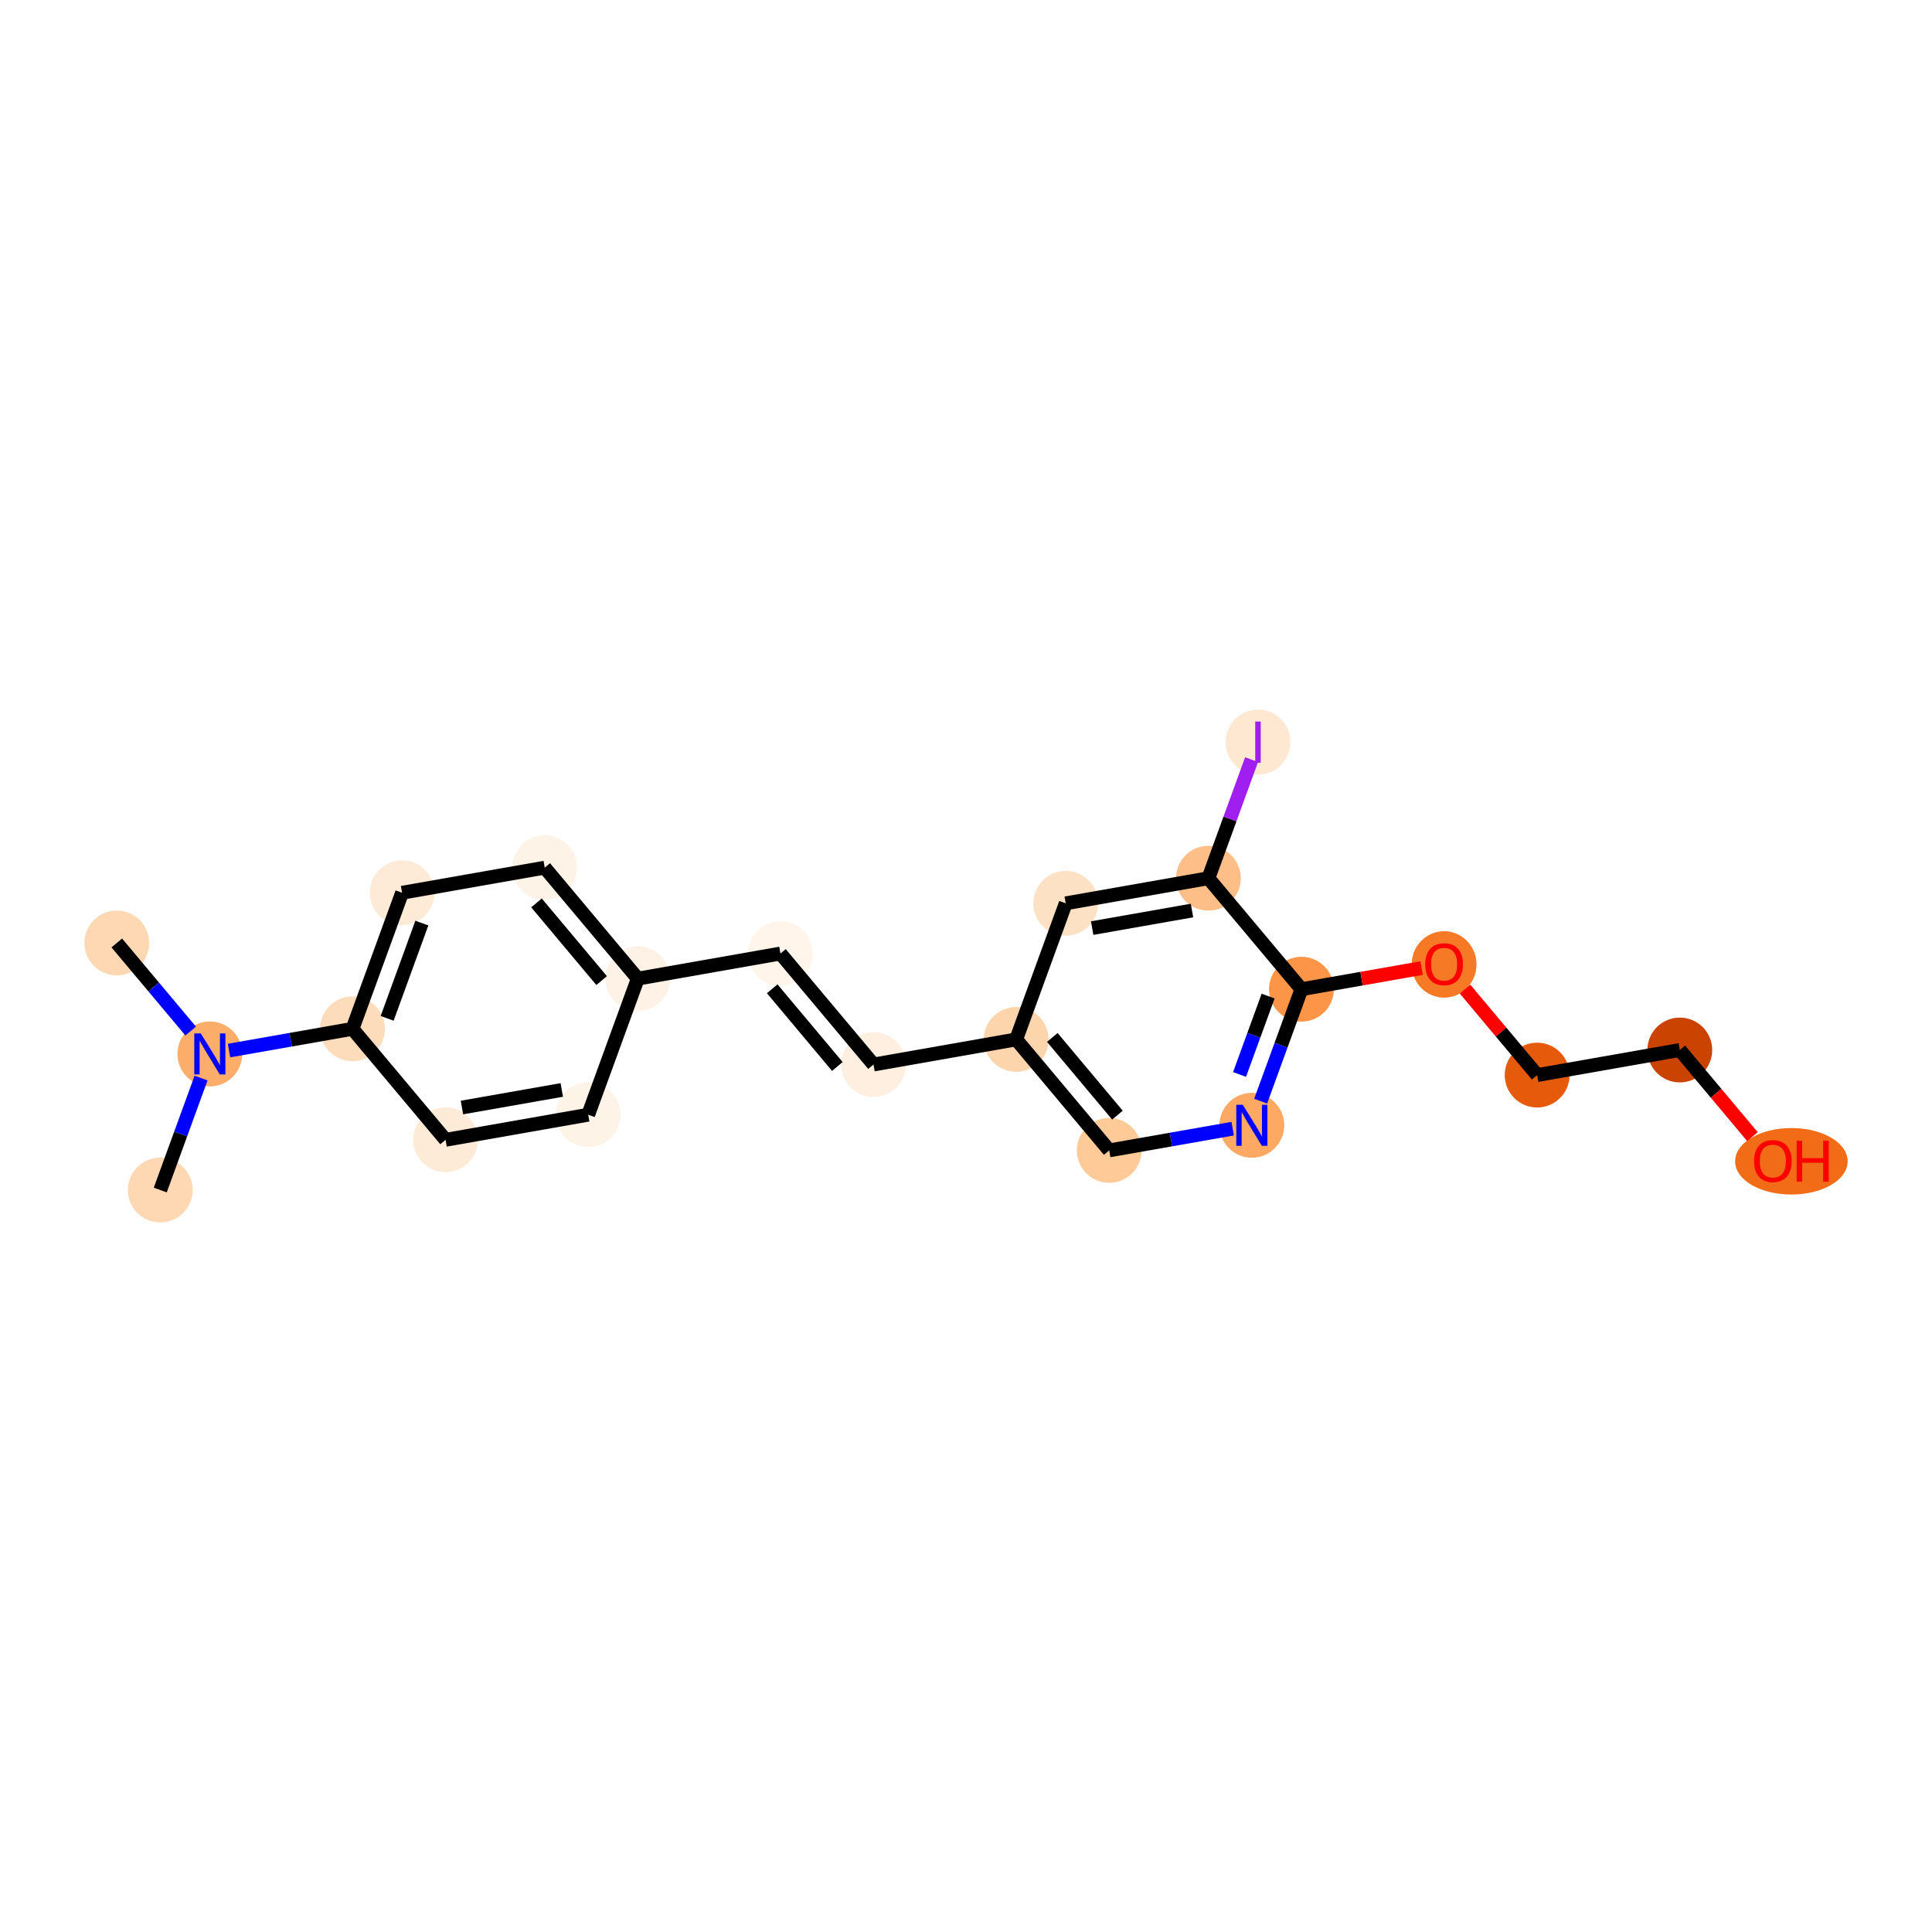 <?xml version='1.0' encoding='iso-8859-1'?>
<svg version='1.1' baseProfile='full'
              xmlns='http://www.w3.org/2000/svg'
                      xmlns:rdkit='http://www.rdkit.org/xml'
                      xmlns:xlink='http://www.w3.org/1999/xlink'
                  xml:space='preserve'
width='280px' height='280px' viewBox='0 0 280 280'>
<!-- END OF HEADER -->
<rect style='opacity:1.0;fill:#FFFFFF;stroke:none' width='280' height='280' x='0' y='0'> </rect>
<ellipse cx='16.925' cy='136.66' rx='4.198' ry='4.198'  style='fill:#FDD8B2;fill-rule:evenodd;stroke:#FDD8B2;stroke-width:1.0px;stroke-linecap:butt;stroke-linejoin:miter;stroke-opacity:1' />
<ellipse cx='30.413' cy='152.744' rx='4.198' ry='4.204'  style='fill:#FDAD6A;fill-rule:evenodd;stroke:#FDAD6A;stroke-width:1.0px;stroke-linecap:butt;stroke-linejoin:miter;stroke-opacity:1' />
<ellipse cx='23.227' cy='172.467' rx='4.198' ry='4.198'  style='fill:#FDD8B2;fill-rule:evenodd;stroke:#FDD8B2;stroke-width:1.0px;stroke-linecap:butt;stroke-linejoin:miter;stroke-opacity:1' />
<ellipse cx='51.086' cy='149.106' rx='4.198' ry='4.198'  style='fill:#FDDCBB;fill-rule:evenodd;stroke:#FDDCBB;stroke-width:1.0px;stroke-linecap:butt;stroke-linejoin:miter;stroke-opacity:1' />
<ellipse cx='58.273' cy='129.384' rx='4.198' ry='4.198'  style='fill:#FEEBD7;fill-rule:evenodd;stroke:#FEEBD7;stroke-width:1.0px;stroke-linecap:butt;stroke-linejoin:miter;stroke-opacity:1' />
<ellipse cx='78.946' cy='125.746' rx='4.198' ry='4.198'  style='fill:#FEF3E7;fill-rule:evenodd;stroke:#FEF3E7;stroke-width:1.0px;stroke-linecap:butt;stroke-linejoin:miter;stroke-opacity:1' />
<ellipse cx='92.434' cy='141.831' rx='4.198' ry='4.198'  style='fill:#FEF2E6;fill-rule:evenodd;stroke:#FEF2E6;stroke-width:1.0px;stroke-linecap:butt;stroke-linejoin:miter;stroke-opacity:1' />
<ellipse cx='113.107' cy='138.193' rx='4.198' ry='4.198'  style='fill:#FFF5EB;fill-rule:evenodd;stroke:#FFF5EB;stroke-width:1.0px;stroke-linecap:butt;stroke-linejoin:miter;stroke-opacity:1' />
<ellipse cx='126.594' cy='154.277' rx='4.198' ry='4.198'  style='fill:#FEEFE0;fill-rule:evenodd;stroke:#FEEFE0;stroke-width:1.0px;stroke-linecap:butt;stroke-linejoin:miter;stroke-opacity:1' />
<ellipse cx='147.268' cy='150.639' rx='4.198' ry='4.198'  style='fill:#FDD5AC;fill-rule:evenodd;stroke:#FDD5AC;stroke-width:1.0px;stroke-linecap:butt;stroke-linejoin:miter;stroke-opacity:1' />
<ellipse cx='160.755' cy='166.724' rx='4.198' ry='4.198'  style='fill:#FDCA98;fill-rule:evenodd;stroke:#FDCA98;stroke-width:1.0px;stroke-linecap:butt;stroke-linejoin:miter;stroke-opacity:1' />
<ellipse cx='181.429' cy='163.086' rx='4.198' ry='4.204'  style='fill:#FDA964;fill-rule:evenodd;stroke:#FDA964;stroke-width:1.0px;stroke-linecap:butt;stroke-linejoin:miter;stroke-opacity:1' />
<ellipse cx='188.615' cy='143.364' rx='4.198' ry='4.198'  style='fill:#FD9548;fill-rule:evenodd;stroke:#FD9548;stroke-width:1.0px;stroke-linecap:butt;stroke-linejoin:miter;stroke-opacity:1' />
<ellipse cx='209.289' cy='139.772' rx='4.198' ry='4.316'  style='fill:#F67A26;fill-rule:evenodd;stroke:#F67A26;stroke-width:1.0px;stroke-linecap:butt;stroke-linejoin:miter;stroke-opacity:1' />
<ellipse cx='222.776' cy='155.81' rx='4.198' ry='4.198'  style='fill:#E65A0B;fill-rule:evenodd;stroke:#E65A0B;stroke-width:1.0px;stroke-linecap:butt;stroke-linejoin:miter;stroke-opacity:1' />
<ellipse cx='243.45' cy='152.173' rx='4.198' ry='4.198'  style='fill:#CB4301;fill-rule:evenodd;stroke:#CB4301;stroke-width:1.0px;stroke-linecap:butt;stroke-linejoin:miter;stroke-opacity:1' />
<ellipse cx='259.62' cy='168.304' rx='7.653' ry='4.316'  style='fill:#F26C17;fill-rule:evenodd;stroke:#F26C17;stroke-width:1.0px;stroke-linecap:butt;stroke-linejoin:miter;stroke-opacity:1' />
<ellipse cx='175.128' cy='127.279' rx='4.198' ry='4.198'  style='fill:#FDBF87;fill-rule:evenodd;stroke:#FDBF87;stroke-width:1.0px;stroke-linecap:butt;stroke-linejoin:miter;stroke-opacity:1' />
<ellipse cx='182.314' cy='107.556' rx='4.198' ry='4.221'  style='fill:#FEE8D2;fill-rule:evenodd;stroke:#FEE8D2;stroke-width:1.0px;stroke-linecap:butt;stroke-linejoin:miter;stroke-opacity:1' />
<ellipse cx='154.454' cy='130.917' rx='4.198' ry='4.198'  style='fill:#FDE1C4;fill-rule:evenodd;stroke:#FDE1C4;stroke-width:1.0px;stroke-linecap:butt;stroke-linejoin:miter;stroke-opacity:1' />
<ellipse cx='85.247' cy='161.553' rx='4.198' ry='4.198'  style='fill:#FEF3E7;fill-rule:evenodd;stroke:#FEF3E7;stroke-width:1.0px;stroke-linecap:butt;stroke-linejoin:miter;stroke-opacity:1' />
<ellipse cx='64.574' cy='165.191' rx='4.198' ry='4.198'  style='fill:#FEEBD7;fill-rule:evenodd;stroke:#FEEBD7;stroke-width:1.0px;stroke-linecap:butt;stroke-linejoin:miter;stroke-opacity:1' />
<path class='bond-0 atom-0 atom-1' d='M 16.925,136.66 L 22.28,143.045' style='fill:none;fill-rule:evenodd;stroke:#000000;stroke-width:2.0px;stroke-linecap:butt;stroke-linejoin:miter;stroke-opacity:1' />
<path class='bond-0 atom-0 atom-1' d='M 22.28,143.045 L 27.634,149.43' style='fill:none;fill-rule:evenodd;stroke:#0000FF;stroke-width:2.0px;stroke-linecap:butt;stroke-linejoin:miter;stroke-opacity:1' />
<path class='bond-1 atom-1 atom-2' d='M 29.139,156.242 L 26.183,164.354' style='fill:none;fill-rule:evenodd;stroke:#0000FF;stroke-width:2.0px;stroke-linecap:butt;stroke-linejoin:miter;stroke-opacity:1' />
<path class='bond-1 atom-1 atom-2' d='M 26.183,164.354 L 23.227,172.467' style='fill:none;fill-rule:evenodd;stroke:#000000;stroke-width:2.0px;stroke-linecap:butt;stroke-linejoin:miter;stroke-opacity:1' />
<path class='bond-2 atom-1 atom-3' d='M 33.192,152.255 L 42.139,150.681' style='fill:none;fill-rule:evenodd;stroke:#0000FF;stroke-width:2.0px;stroke-linecap:butt;stroke-linejoin:miter;stroke-opacity:1' />
<path class='bond-2 atom-1 atom-3' d='M 42.139,150.681 L 51.086,149.106' style='fill:none;fill-rule:evenodd;stroke:#000000;stroke-width:2.0px;stroke-linecap:butt;stroke-linejoin:miter;stroke-opacity:1' />
<path class='bond-3 atom-3 atom-4' d='M 51.086,149.106 L 58.273,129.384' style='fill:none;fill-rule:evenodd;stroke:#000000;stroke-width:2.0px;stroke-linecap:butt;stroke-linejoin:miter;stroke-opacity:1' />
<path class='bond-3 atom-3 atom-4' d='M 56.109,147.585 L 61.139,133.779' style='fill:none;fill-rule:evenodd;stroke:#000000;stroke-width:2.0px;stroke-linecap:butt;stroke-linejoin:miter;stroke-opacity:1' />
<path class='bond-21 atom-21 atom-3' d='M 64.574,165.191 L 51.086,149.106' style='fill:none;fill-rule:evenodd;stroke:#000000;stroke-width:2.0px;stroke-linecap:butt;stroke-linejoin:miter;stroke-opacity:1' />
<path class='bond-4 atom-4 atom-5' d='M 58.273,129.384 L 78.946,125.746' style='fill:none;fill-rule:evenodd;stroke:#000000;stroke-width:2.0px;stroke-linecap:butt;stroke-linejoin:miter;stroke-opacity:1' />
<path class='bond-5 atom-5 atom-6' d='M 78.946,125.746 L 92.434,141.831' style='fill:none;fill-rule:evenodd;stroke:#000000;stroke-width:2.0px;stroke-linecap:butt;stroke-linejoin:miter;stroke-opacity:1' />
<path class='bond-5 atom-5 atom-6' d='M 77.752,130.856 L 87.194,142.115' style='fill:none;fill-rule:evenodd;stroke:#000000;stroke-width:2.0px;stroke-linecap:butt;stroke-linejoin:miter;stroke-opacity:1' />
<path class='bond-6 atom-6 atom-7' d='M 92.434,141.831 L 113.107,138.193' style='fill:none;fill-rule:evenodd;stroke:#000000;stroke-width:2.0px;stroke-linecap:butt;stroke-linejoin:miter;stroke-opacity:1' />
<path class='bond-19 atom-6 atom-20' d='M 92.434,141.831 L 85.247,161.553' style='fill:none;fill-rule:evenodd;stroke:#000000;stroke-width:2.0px;stroke-linecap:butt;stroke-linejoin:miter;stroke-opacity:1' />
<path class='bond-7 atom-7 atom-8' d='M 113.107,138.193 L 126.594,154.277' style='fill:none;fill-rule:evenodd;stroke:#000000;stroke-width:2.0px;stroke-linecap:butt;stroke-linejoin:miter;stroke-opacity:1' />
<path class='bond-7 atom-7 atom-8' d='M 111.913,143.303 L 121.354,154.562' style='fill:none;fill-rule:evenodd;stroke:#000000;stroke-width:2.0px;stroke-linecap:butt;stroke-linejoin:miter;stroke-opacity:1' />
<path class='bond-8 atom-8 atom-9' d='M 126.594,154.277 L 147.268,150.639' style='fill:none;fill-rule:evenodd;stroke:#000000;stroke-width:2.0px;stroke-linecap:butt;stroke-linejoin:miter;stroke-opacity:1' />
<path class='bond-9 atom-9 atom-10' d='M 147.268,150.639 L 160.755,166.724' style='fill:none;fill-rule:evenodd;stroke:#000000;stroke-width:2.0px;stroke-linecap:butt;stroke-linejoin:miter;stroke-opacity:1' />
<path class='bond-9 atom-9 atom-10' d='M 152.508,150.355 L 161.949,161.614' style='fill:none;fill-rule:evenodd;stroke:#000000;stroke-width:2.0px;stroke-linecap:butt;stroke-linejoin:miter;stroke-opacity:1' />
<path class='bond-22 atom-19 atom-9' d='M 154.454,130.917 L 147.268,150.639' style='fill:none;fill-rule:evenodd;stroke:#000000;stroke-width:2.0px;stroke-linecap:butt;stroke-linejoin:miter;stroke-opacity:1' />
<path class='bond-10 atom-10 atom-11' d='M 160.755,166.724 L 169.703,165.15' style='fill:none;fill-rule:evenodd;stroke:#000000;stroke-width:2.0px;stroke-linecap:butt;stroke-linejoin:miter;stroke-opacity:1' />
<path class='bond-10 atom-10 atom-11' d='M 169.703,165.15 L 178.65,163.575' style='fill:none;fill-rule:evenodd;stroke:#0000FF;stroke-width:2.0px;stroke-linecap:butt;stroke-linejoin:miter;stroke-opacity:1' />
<path class='bond-11 atom-11 atom-12' d='M 182.703,159.589 L 185.659,151.476' style='fill:none;fill-rule:evenodd;stroke:#0000FF;stroke-width:2.0px;stroke-linecap:butt;stroke-linejoin:miter;stroke-opacity:1' />
<path class='bond-11 atom-11 atom-12' d='M 185.659,151.476 L 188.615,143.364' style='fill:none;fill-rule:evenodd;stroke:#000000;stroke-width:2.0px;stroke-linecap:butt;stroke-linejoin:miter;stroke-opacity:1' />
<path class='bond-11 atom-11 atom-12' d='M 179.645,155.718 L 181.715,150.039' style='fill:none;fill-rule:evenodd;stroke:#0000FF;stroke-width:2.0px;stroke-linecap:butt;stroke-linejoin:miter;stroke-opacity:1' />
<path class='bond-11 atom-11 atom-12' d='M 181.715,150.039 L 183.784,144.36' style='fill:none;fill-rule:evenodd;stroke:#000000;stroke-width:2.0px;stroke-linecap:butt;stroke-linejoin:miter;stroke-opacity:1' />
<path class='bond-12 atom-12 atom-13' d='M 188.615,143.364 L 197.325,141.831' style='fill:none;fill-rule:evenodd;stroke:#000000;stroke-width:2.0px;stroke-linecap:butt;stroke-linejoin:miter;stroke-opacity:1' />
<path class='bond-12 atom-12 atom-13' d='M 197.325,141.831 L 206.035,140.298' style='fill:none;fill-rule:evenodd;stroke:#FF0000;stroke-width:2.0px;stroke-linecap:butt;stroke-linejoin:miter;stroke-opacity:1' />
<path class='bond-16 atom-12 atom-17' d='M 188.615,143.364 L 175.128,127.279' style='fill:none;fill-rule:evenodd;stroke:#000000;stroke-width:2.0px;stroke-linecap:butt;stroke-linejoin:miter;stroke-opacity:1' />
<path class='bond-13 atom-13 atom-14' d='M 212.327,143.349 L 217.551,149.58' style='fill:none;fill-rule:evenodd;stroke:#FF0000;stroke-width:2.0px;stroke-linecap:butt;stroke-linejoin:miter;stroke-opacity:1' />
<path class='bond-13 atom-13 atom-14' d='M 217.551,149.58 L 222.776,155.81' style='fill:none;fill-rule:evenodd;stroke:#000000;stroke-width:2.0px;stroke-linecap:butt;stroke-linejoin:miter;stroke-opacity:1' />
<path class='bond-14 atom-14 atom-15' d='M 222.776,155.81 L 243.45,152.173' style='fill:none;fill-rule:evenodd;stroke:#000000;stroke-width:2.0px;stroke-linecap:butt;stroke-linejoin:miter;stroke-opacity:1' />
<path class='bond-15 atom-15 atom-16' d='M 243.45,152.173 L 248.713,158.45' style='fill:none;fill-rule:evenodd;stroke:#000000;stroke-width:2.0px;stroke-linecap:butt;stroke-linejoin:miter;stroke-opacity:1' />
<path class='bond-15 atom-15 atom-16' d='M 248.713,158.45 L 253.976,164.727' style='fill:none;fill-rule:evenodd;stroke:#FF0000;stroke-width:2.0px;stroke-linecap:butt;stroke-linejoin:miter;stroke-opacity:1' />
<path class='bond-17 atom-17 atom-18' d='M 175.128,127.279 L 178.259,118.685' style='fill:none;fill-rule:evenodd;stroke:#000000;stroke-width:2.0px;stroke-linecap:butt;stroke-linejoin:miter;stroke-opacity:1' />
<path class='bond-17 atom-17 atom-18' d='M 178.259,118.685 L 181.39,110.091' style='fill:none;fill-rule:evenodd;stroke:#A01EEF;stroke-width:2.0px;stroke-linecap:butt;stroke-linejoin:miter;stroke-opacity:1' />
<path class='bond-18 atom-17 atom-19' d='M 175.128,127.279 L 154.454,130.917' style='fill:none;fill-rule:evenodd;stroke:#000000;stroke-width:2.0px;stroke-linecap:butt;stroke-linejoin:miter;stroke-opacity:1' />
<path class='bond-18 atom-17 atom-19' d='M 172.754,131.959 L 158.283,134.506' style='fill:none;fill-rule:evenodd;stroke:#000000;stroke-width:2.0px;stroke-linecap:butt;stroke-linejoin:miter;stroke-opacity:1' />
<path class='bond-20 atom-20 atom-21' d='M 85.247,161.553 L 64.574,165.191' style='fill:none;fill-rule:evenodd;stroke:#000000;stroke-width:2.0px;stroke-linecap:butt;stroke-linejoin:miter;stroke-opacity:1' />
<path class='bond-20 atom-20 atom-21' d='M 81.419,157.964 L 66.947,160.511' style='fill:none;fill-rule:evenodd;stroke:#000000;stroke-width:2.0px;stroke-linecap:butt;stroke-linejoin:miter;stroke-opacity:1' />
<path  class='atom-1' d='M 29.099 149.772
L 31.047 152.921
Q 31.24 153.231, 31.551 153.794
Q 31.861 154.357, 31.878 154.39
L 31.878 149.772
L 32.667 149.772
L 32.667 155.717
L 31.853 155.717
L 29.762 152.274
Q 29.519 151.871, 29.258 151.409
Q 29.006 150.948, 28.931 150.805
L 28.931 155.717
L 28.158 155.717
L 28.158 149.772
L 29.099 149.772
' fill='#0000FF'/>
<path  class='atom-11' d='M 180.115 160.114
L 182.063 163.263
Q 182.256 163.573, 182.567 164.136
Q 182.877 164.699, 182.894 164.732
L 182.894 160.114
L 183.683 160.114
L 183.683 166.059
L 182.869 166.059
L 180.778 162.616
Q 180.535 162.213, 180.274 161.751
Q 180.023 161.29, 179.947 161.147
L 179.947 166.059
L 179.174 166.059
L 179.174 160.114
L 180.115 160.114
' fill='#0000FF'/>
<path  class='atom-13' d='M 206.56 139.742
Q 206.56 138.315, 207.265 137.517
Q 207.97 136.72, 209.289 136.72
Q 210.607 136.72, 211.312 137.517
Q 212.018 138.315, 212.018 139.742
Q 212.018 141.187, 211.304 142.009
Q 210.59 142.824, 209.289 142.824
Q 207.979 142.824, 207.265 142.009
Q 206.56 141.195, 206.56 139.742
M 209.289 142.152
Q 210.196 142.152, 210.683 141.548
Q 211.178 140.935, 211.178 139.742
Q 211.178 138.575, 210.683 137.988
Q 210.196 137.391, 209.289 137.391
Q 208.382 137.391, 207.887 137.979
Q 207.4 138.567, 207.4 139.742
Q 207.4 140.943, 207.887 141.548
Q 208.382 142.152, 209.289 142.152
' fill='#FF0000'/>
<path  class='atom-16' d='M 254.208 168.274
Q 254.208 166.847, 254.913 166.049
Q 255.619 165.251, 256.937 165.251
Q 258.255 165.251, 258.961 166.049
Q 259.666 166.847, 259.666 168.274
Q 259.666 169.718, 258.952 170.541
Q 258.238 171.356, 256.937 171.356
Q 255.627 171.356, 254.913 170.541
Q 254.208 169.727, 254.208 168.274
M 256.937 170.684
Q 257.844 170.684, 258.331 170.079
Q 258.826 169.467, 258.826 168.274
Q 258.826 167.107, 258.331 166.519
Q 257.844 165.923, 256.937 165.923
Q 256.03 165.923, 255.535 166.511
Q 255.048 167.099, 255.048 168.274
Q 255.048 169.475, 255.535 170.079
Q 256.03 170.684, 256.937 170.684
' fill='#FF0000'/>
<path  class='atom-16' d='M 260.38 165.319
L 261.186 165.319
L 261.186 167.846
L 264.225 167.846
L 264.225 165.319
L 265.031 165.319
L 265.031 171.263
L 264.225 171.263
L 264.225 168.518
L 261.186 168.518
L 261.186 171.263
L 260.38 171.263
L 260.38 165.319
' fill='#FF0000'/>
<path  class='atom-18' d='M 181.915 104.571
L 182.713 104.571
L 182.713 110.541
L 181.915 110.541
L 181.915 104.571
' fill='#A01EEF'/>
</svg>
